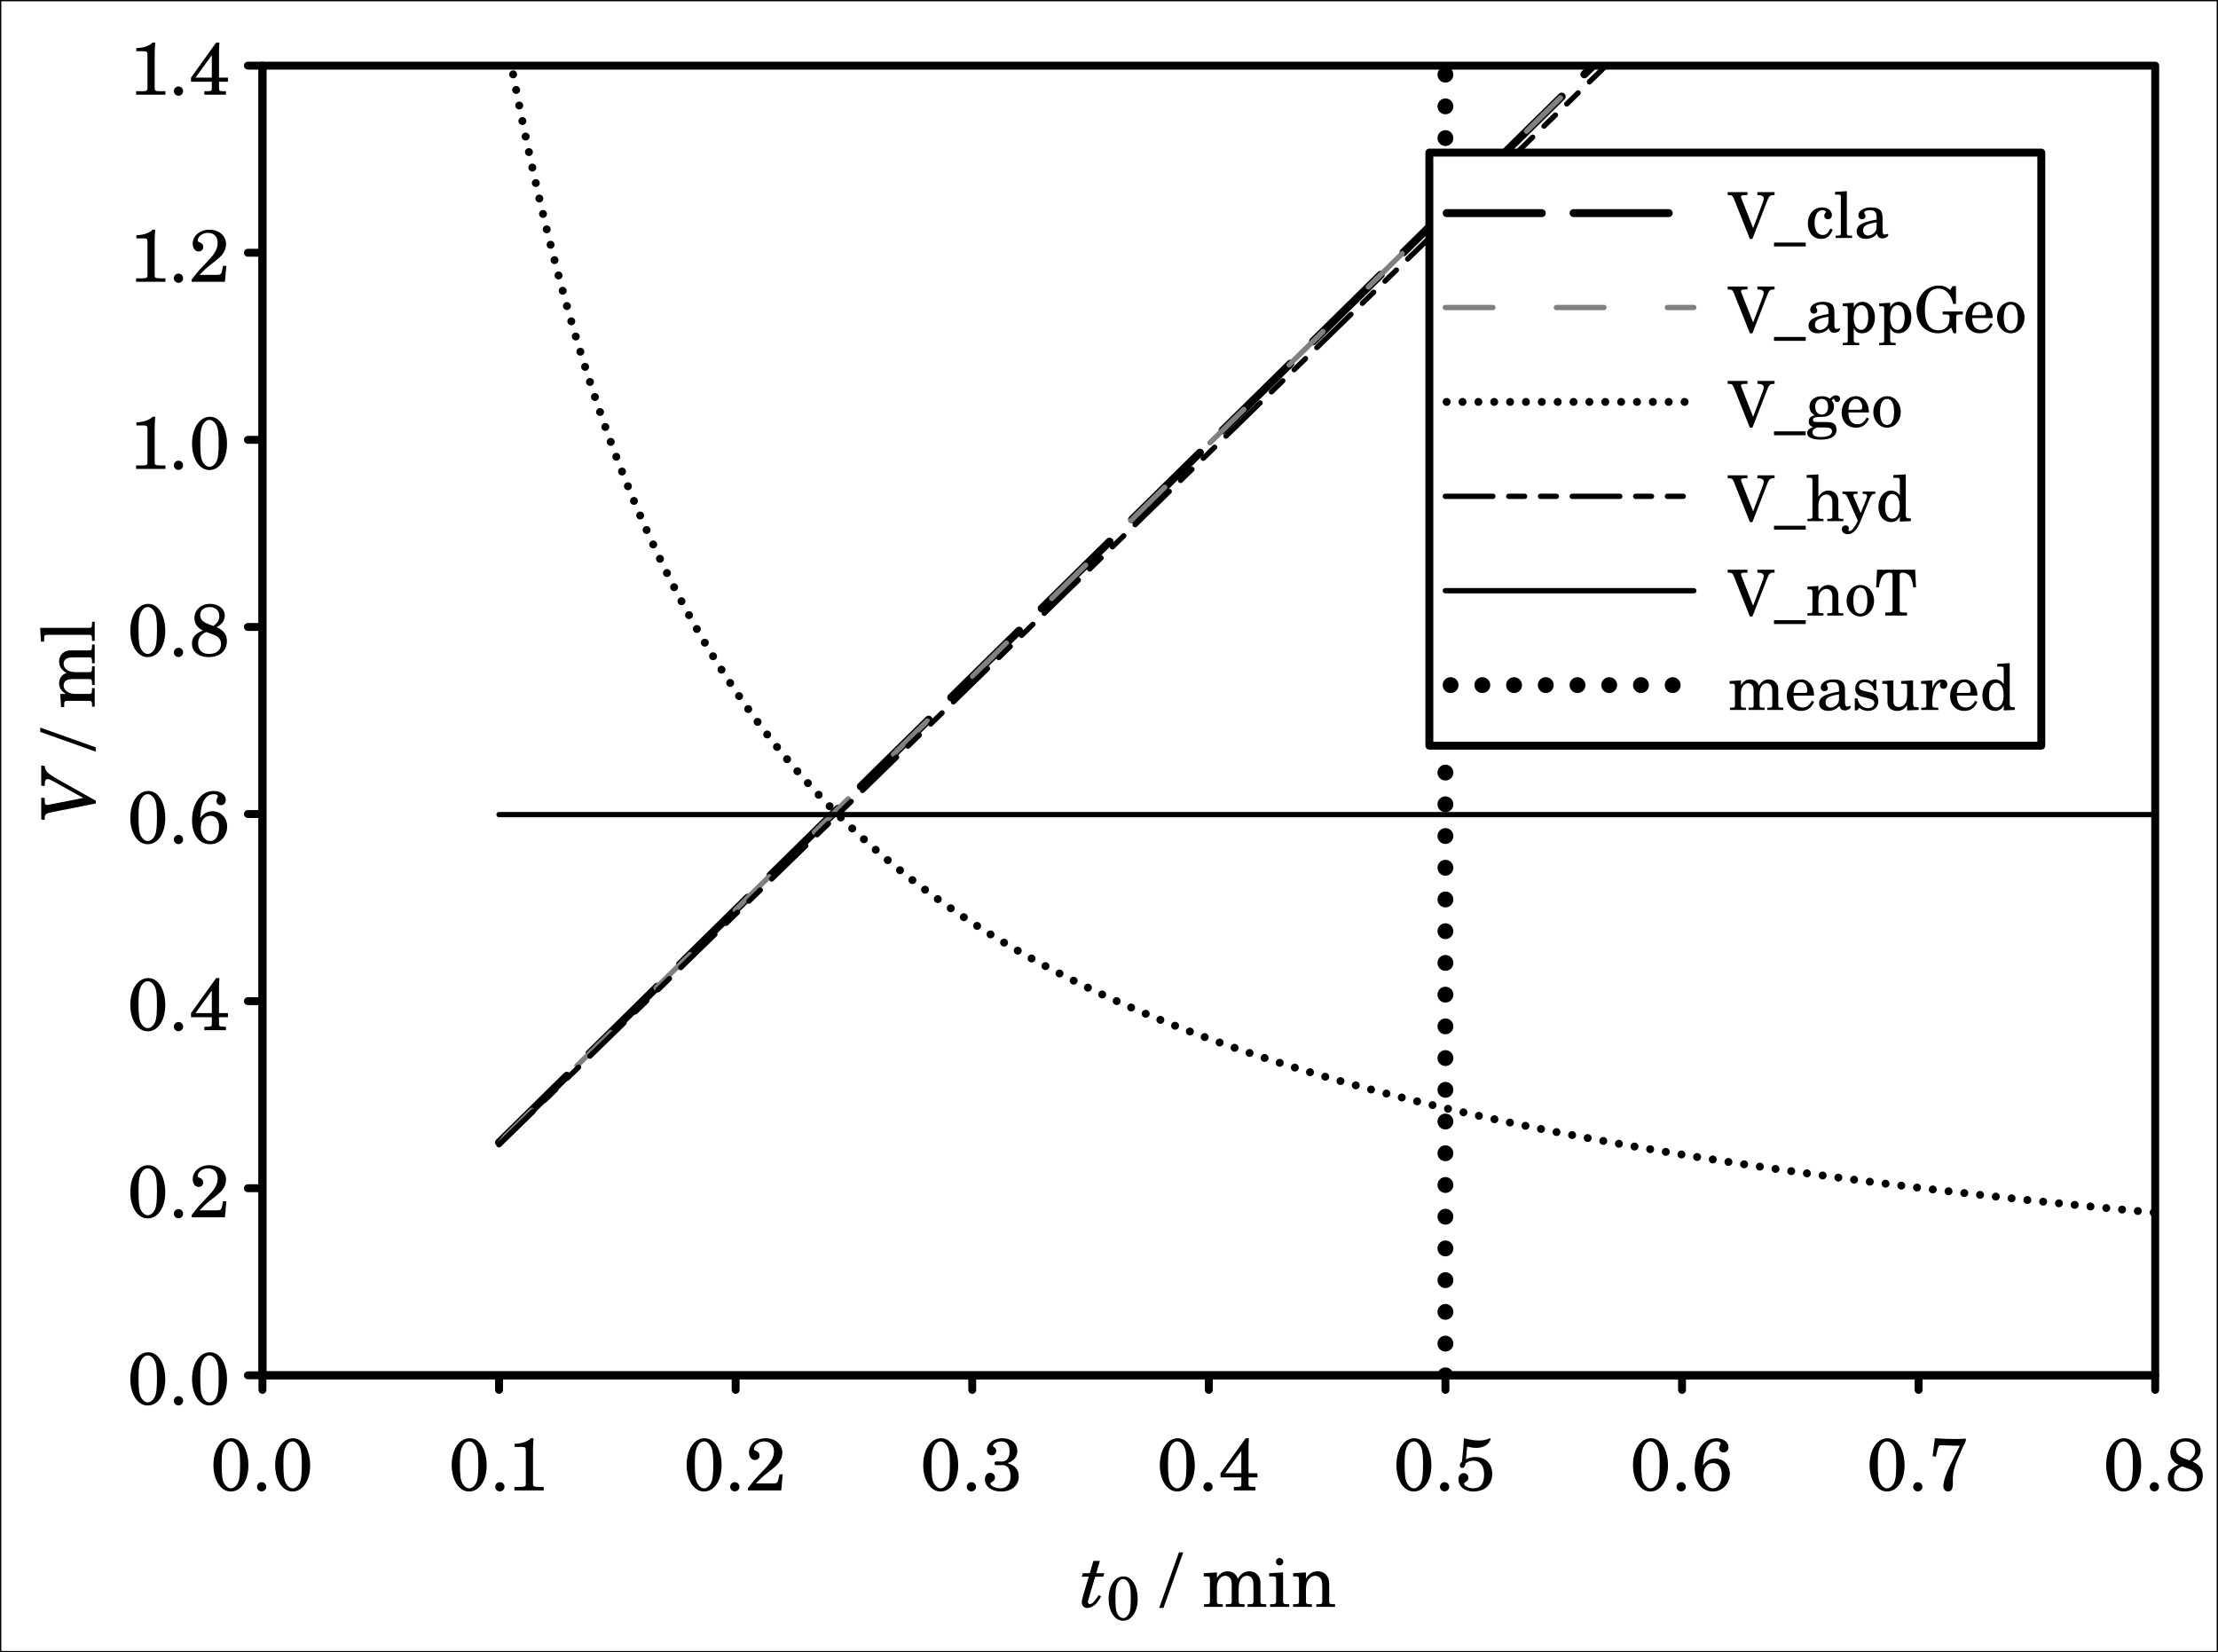 <?xml version="1.0" encoding="UTF-8"?>
<svg xmlns="http://www.w3.org/2000/svg" xmlns:xlink="http://www.w3.org/1999/xlink" width="839pt" height="625pt" viewBox="0 0 839 625" version="1.1">
<rect x="0" y="0" width="839" height="625" fill="#333333" stroke="none"/>
<defs>
<g>
<symbol overflow="visible" id="glyph0-0">
<path style="stroke:none;" d=""/>
</symbol>
<symbol overflow="visible" id="glyph0-1">
<path style="stroke:none;" d="M 14.391 -9.484 C 14.391 -15.172 11.875 -19.719 7.953 -19.719 C 4.031 -19.719 1.172 -15.422 1.172 -9.578 C 1.172 -3.812 3.953 0.422 7.734 0.422 C 11.641 0.422 14.391 -3.672 14.391 -9.484 Z M 11.25 -10 C 11.25 -6.078 11.062 -4.234 10.5 -3 C 9.859 -1.625 8.844 -0.781 7.781 -0.781 C 6.859 -0.781 5.969 -1.406 5.297 -2.516 C 4.516 -3.844 4.281 -5.594 4.281 -10.156 C 4.281 -13.406 4.484 -15.062 5.047 -16.266 C 5.688 -17.703 6.688 -18.516 7.75 -18.516 C 8.688 -18.516 9.578 -17.891 10.25 -16.766 C 11 -15.484 11.25 -13.828 11.25 -10 Z M 11.25 -10 "/>
</symbol>
<symbol overflow="visible" id="glyph0-2">
<path style="stroke:none;" d="M 5.578 -1.375 C 5.578 -2.328 4.781 -3.109 3.844 -3.109 C 2.859 -3.109 2.078 -2.328 2.078 -1.375 C 2.078 -0.391 2.859 0.391 3.812 0.391 C 4.781 0.391 5.578 -0.391 5.578 -1.375 Z M 5.578 -1.375 "/>
</symbol>
<symbol overflow="visible" id="glyph0-3">
<path style="stroke:none;" d="M 13.891 0 L 13.891 -1.312 L 12.344 -1.312 C 10.859 -1.312 10.25 -1.422 10.031 -1.703 C 9.828 -1.906 9.828 -1.906 9.828 -3.438 L 9.828 -15.016 C 9.828 -16.375 9.891 -17.719 10.031 -19.719 L 9.016 -19.719 C 8.062 -18.562 5.484 -17.641 2.906 -17.641 L 2.906 -16.438 L 5.375 -16.438 C 7 -16.438 7.109 -16.328 7.109 -14.672 L 7.109 -2.625 C 7.109 -1.453 6.859 -1.312 4.625 -1.312 L 2.797 -1.312 L 2.797 0 Z M 13.891 0 "/>
</symbol>
<symbol overflow="visible" id="glyph0-4">
<path style="stroke:none;" d="M 14.141 -6.047 L 12.906 -6.047 L 12.625 -4.625 C 12.266 -2.828 12.047 -2.625 10.297 -2.625 L 4.031 -2.625 C 5.969 -4.641 6.609 -5.234 8.406 -6.641 C 10.922 -8.594 12.062 -9.578 12.688 -10.422 C 13.578 -11.625 14.031 -12.906 14.031 -14.25 C 14.031 -17.422 11.375 -19.719 7.734 -19.719 C 4.172 -19.719 1.422 -17.422 1.422 -14.453 C 1.422 -12.688 2.328 -11.484 3.672 -11.484 C 4.703 -11.484 5.406 -12.188 5.406 -13.188 C 5.406 -13.891 5.016 -14.531 4.391 -14.781 C 3.359 -15.234 3.297 -15.266 3.297 -15.625 C 3.297 -17.047 5.062 -18.516 7.172 -18.516 C 9.469 -18.516 10.859 -17.078 10.859 -14.734 C 10.859 -12.656 9.891 -10.781 7.562 -8.312 L 3.719 -4.234 C 2.719 -3.047 2.219 -2.406 0.984 -0.781 L 0.984 0 L 13.609 0 Z M 14.141 -6.047 "/>
</symbol>
<symbol overflow="visible" id="glyph0-5">
<path style="stroke:none;" d="M 13.938 -5.266 C 13.938 -7.891 12.578 -9.484 9.688 -10.297 C 12.047 -11.141 13.406 -12.594 13.406 -14.891 C 13.406 -17.812 11.172 -19.719 7.703 -19.719 C 4.422 -19.719 1.938 -17.781 1.938 -15.234 C 1.938 -14.078 2.719 -13.266 3.781 -13.266 C 4.766 -13.266 5.438 -13.938 5.438 -14.953 C 5.438 -15.547 5.203 -15.938 4.562 -16.375 C 4.281 -16.578 4.203 -16.719 4.203 -16.891 C 4.203 -17.672 5.859 -18.516 7.422 -18.516 C 9.438 -18.516 10.5 -17.25 10.5 -14.875 C 10.5 -12.266 9.438 -10.891 7.422 -10.891 C 7.031 -10.891 6.156 -10.969 5.688 -10.969 C 5.094 -10.969 4.781 -10.719 4.781 -10.219 C 4.781 -9.75 5.094 -9.516 5.656 -9.516 C 7.312 -9.516 7.422 -9.578 7.641 -9.578 C 9.719 -9.578 10.844 -8.094 10.844 -5.312 C 10.844 -2.438 9.406 -0.781 6.922 -0.781 C 5.156 -0.781 3.25 -1.734 3.25 -2.609 C 3.25 -2.859 3.297 -2.891 3.859 -3.219 C 4.641 -3.672 4.953 -4.172 4.953 -4.875 C 4.953 -5.875 4.203 -6.641 3.156 -6.641 C 1.984 -6.641 1.172 -5.625 1.172 -4.172 C 1.172 -1.453 3.672 0.422 7.25 0.422 C 11.281 0.422 13.938 -1.812 13.938 -5.266 Z M 13.938 -5.266 "/>
</symbol>
<symbol overflow="visible" id="glyph0-6">
<path style="stroke:none;" d="M 14.75 -4.906 L 14.75 -6.469 L 11.375 -6.469 L 11.375 -14.109 C 11.375 -17.609 11.375 -17.609 11.516 -19.719 L 10.297 -19.719 L 0.781 -6.469 L 0.781 -4.906 L 8.656 -4.906 L 8.656 -2.625 C 8.656 -1.453 8.688 -1.312 6.406 -1.312 L 5.828 -1.312 L 5.828 0 L 14 0 L 14 -1.312 L 13.609 -1.312 C 11.344 -1.312 11.375 -1.453 11.375 -2.625 L 11.375 -4.906 Z M 8.656 -6.469 L 2.484 -6.469 L 8.656 -14.953 Z M 8.656 -6.469 "/>
</symbol>
<symbol overflow="visible" id="glyph0-7">
<path style="stroke:none;" d="M 14.062 -6.266 C 14.062 -10.078 11.516 -12.625 7.734 -12.625 C 6.547 -12.625 5.656 -12.438 4.109 -11.781 L 4.594 -16.547 C 6.109 -16.188 6.891 -16.078 7.984 -16.078 C 10.359 -16.078 12.094 -16.906 13.016 -18.453 C 13.328 -18.984 13.438 -19.234 13.438 -19.453 C 13.438 -19.625 13.359 -19.719 13.219 -19.719 C 13.125 -19.719 12.984 -19.688 12.859 -19.594 C 11.484 -19.016 10.719 -18.875 9.125 -18.875 C 7.344 -18.875 6.297 -19.016 3.359 -19.719 C 3.25 -17.359 3 -14.359 2.609 -10.891 C 2.016 -10.281 1.812 -9.906 1.812 -9.469 C 1.812 -8.906 2.188 -8.516 2.719 -8.516 C 3.422 -8.516 3.859 -9.094 3.969 -10.219 C 4.953 -10.922 5.875 -11.234 7 -11.234 C 9.484 -11.234 11 -9.297 11 -6.109 C 11 -2.766 9.828 -0.781 6.828 -0.781 C 5.156 -0.781 3.422 -1.656 3.422 -2.516 C 3.422 -2.719 3.578 -2.938 3.922 -3.141 C 4.781 -3.672 5.047 -4.031 5.047 -4.781 C 5.047 -5.766 4.281 -6.531 3.281 -6.531 C 2.156 -6.531 1.266 -5.484 1.266 -4.172 C 1.266 -1.688 3.438 0.422 6.891 0.422 C 11.281 0.422 14.062 -2.156 14.062 -6.266 Z M 14.062 -6.266 "/>
</symbol>
<symbol overflow="visible" id="glyph0-8">
<path style="stroke:none;" d="M 14.453 -6.266 C 14.453 -9.578 12.062 -12.047 8.906 -12.047 C 7 -12.047 5.594 -11.281 4.281 -9.516 C 4.562 -13.016 4.703 -13.922 5.312 -15.375 C 6.125 -17.359 7.594 -18.516 9.375 -18.516 C 10.359 -18.516 10.953 -18.203 10.953 -17.703 C 10.953 -17.578 10.922 -17.5 10.812 -17.297 C 10.531 -16.766 10.391 -16.375 10.391 -15.984 C 10.391 -15.031 11.109 -14.344 12.094 -14.344 C 13.156 -14.344 13.938 -15.172 13.938 -16.359 C 13.938 -18.281 11.984 -19.719 9.359 -19.719 C 4.109 -19.719 1.172 -14.359 1.172 -8.625 C 1.172 -3.156 3.859 0.422 8.016 0.422 C 11.734 0.422 14.453 -2.656 14.453 -6.266 Z M 11.391 -6.078 C 11.391 -2.859 10.109 -0.781 8.062 -0.781 C 6.078 -0.781 4.484 -2.906 4.484 -5.688 C 4.484 -8.562 5.875 -10.328 8.141 -10.328 C 10.156 -10.328 11.391 -8.734 11.391 -6.078 Z M 11.391 -6.078 "/>
</symbol>
<symbol overflow="visible" id="glyph0-9">
<path style="stroke:none;" d="M 14.219 -18.781 L 14.219 -19.594 C 12.484 -19.453 11.562 -19.438 9.859 -19.438 C 7.469 -19.438 5.578 -19.516 2.516 -19.719 L 1.656 -12.938 L 2.891 -12.734 L 3.391 -14.953 C 3.812 -16.797 4 -17.078 4.812 -17.078 C 6.5 -17.078 8.938 -16.891 10.219 -16.891 L 11.953 -16.906 L 10.047 -13.078 C 7.984 -8.875 7.703 -8.422 7.031 -6.719 C 6.188 -4.625 5.719 -2.859 5.719 -1.688 C 5.719 -0.422 6.391 0.391 7.469 0.391 C 8.844 0.391 9.328 -0.531 9.328 -2.938 C 9.328 -3.297 9.297 -3.672 9.297 -4 C 9.297 -7.359 10 -9.547 12.688 -15.484 L 13.938 -18.109 C 13.969 -18.172 14.062 -18.422 14.219 -18.781 Z M 14.219 -18.781 "/>
</symbol>
<symbol overflow="visible" id="glyph0-10">
<path style="stroke:none;" d="M 14.359 -5.625 C 14.359 -8.062 13.188 -9.688 10.469 -10.922 C 12.578 -12.062 13.547 -13.438 13.547 -15.266 C 13.547 -17.844 11.203 -19.719 7.984 -19.719 C 4.562 -19.719 2.078 -17.438 2.078 -14.359 C 2.078 -12.312 2.969 -10.844 5.234 -9.625 C 2.359 -8.516 1.141 -7.031 1.141 -4.703 C 1.141 -1.656 3.578 0.422 7.469 0.422 C 11.781 0.422 14.359 -2.094 14.359 -5.625 Z M 11.484 -15.094 C 11.484 -13.641 10.922 -12.688 9.328 -11.344 L 7.469 -12.016 C 5.203 -12.828 4.234 -13.922 4.234 -15.547 C 4.234 -17.297 5.688 -18.516 7.891 -18.516 C 10.047 -18.516 11.484 -17.141 11.484 -15.094 Z M 12.125 -4.453 C 12.125 -2.219 10.359 -0.781 7.609 -0.781 C 5.016 -0.781 3.469 -2.234 3.469 -4.703 C 3.469 -6.797 4.344 -8.062 6.531 -9.078 L 9.094 -8.141 C 11.234 -7.391 12.125 -6.297 12.125 -4.453 Z M 12.125 -4.453 "/>
</symbol>
<symbol overflow="visible" id="glyph0-11">
<path style="stroke:none;" d=""/>
</symbol>
<symbol overflow="visible" id="glyph0-12">
<path style="stroke:none;" d="M 8.453 -20.609 L 6.828 -20.609 L -0.641 0.391 L 0.984 0.391 Z M 8.453 -20.609 "/>
</symbol>
<symbol overflow="visible" id="glyph0-13">
<path style="stroke:none;" d="M 24.297 0 L 24.297 -1.016 L 23.906 -1.016 C 22.125 -1.016 22.094 -1.203 22.094 -2.359 L 22.094 -8.594 C 22.094 -10.328 21.922 -10.922 21.203 -11.875 C 20.391 -12.906 19.234 -13.469 17.891 -13.469 C 16.078 -13.469 14.734 -12.594 13.531 -10.672 C 13.047 -12.344 11.531 -13.469 9.656 -13.469 C 7.984 -13.469 6.719 -12.656 5.625 -10.891 L 5.625 -13.047 L 0.641 -12.734 L 0.641 -11.531 L 1.797 -11.531 C 2.828 -11.531 3 -11.344 3 -10.141 L 3 -2.359 C 3 -1.203 2.969 -1.016 1.172 -1.016 L 0.781 -1.016 L 0.781 0 L 7.844 0 L 7.844 -1.016 L 7.453 -1.016 C 5.656 -1.016 5.625 -1.203 5.625 -2.359 L 5.625 -7.422 C 5.625 -9.906 7 -11.766 8.812 -11.766 C 9.547 -11.766 10.328 -11.375 10.672 -10.844 C 11.062 -10.297 11.234 -9.484 11.234 -8.344 L 11.234 -2.328 C 11.234 -1.203 11.203 -1.016 9.375 -1.016 L 8.984 -1.016 L 8.984 0 L 16.078 0 L 16.078 -1.016 L 15.688 -1.016 C 13.891 -1.016 13.859 -1.203 13.859 -2.328 L 13.859 -7.172 C 13.859 -9.969 15.125 -11.766 17.078 -11.766 C 18 -11.766 18.766 -11.234 19.125 -10.359 C 19.375 -9.75 19.453 -9.125 19.453 -8.031 L 19.453 -2.328 C 19.453 -1.203 19.438 -1.016 17.609 -1.016 L 17.219 -1.016 L 17.219 0 Z M 24.297 0 "/>
</symbol>
<symbol overflow="visible" id="glyph0-14">
<path style="stroke:none;" d="M 8.094 0 L 8.094 -1.016 L 7.75 -1.016 C 5.938 -1.016 5.766 -1.203 5.766 -2.328 L 5.766 -13.047 L 0.5 -12.734 L 0.5 -11.531 L 1.938 -11.531 C 2.969 -11.531 3.141 -11.312 3.141 -10.141 L 3.141 -2.328 C 3.141 -1.203 2.969 -1.016 1.172 -1.016 L 0.844 -1.016 L 0.844 0 Z M 5.859 -17.078 C 5.859 -17.844 5.203 -18.484 4.453 -18.484 C 3.703 -18.484 3.047 -17.844 3.047 -17.078 C 3.047 -16.328 3.703 -15.688 4.422 -15.688 C 5.203 -15.688 5.859 -16.297 5.859 -17.078 Z M 5.859 -17.078 "/>
</symbol>
<symbol overflow="visible" id="glyph0-15">
<path style="stroke:none;" d="M 16.609 0 L 16.609 -1.016 L 16.219 -1.016 C 14.422 -1.016 14.391 -1.203 14.391 -2.328 L 14.391 -7.844 C 14.391 -9.859 14.312 -10.359 13.797 -11.312 C 13.109 -12.656 11.672 -13.469 10.031 -13.469 C 8.234 -13.469 6.828 -12.625 5.594 -10.781 L 5.594 -13.047 L 0.75 -12.734 L 0.75 -11.531 L 1.766 -11.531 C 2.797 -11.531 2.969 -11.344 2.969 -10.141 L 2.969 -2.328 C 2.969 -1.203 2.938 -1.016 1.141 -1.016 L 0.75 -1.016 L 0.75 0 L 7.844 0 L 7.844 -1.016 L 7.453 -1.016 C 5.625 -1.016 5.594 -1.203 5.594 -2.328 L 5.594 -6.359 C 5.594 -7.734 5.797 -8.984 6.109 -9.625 C 6.688 -10.891 7.953 -11.766 9.156 -11.766 C 9.891 -11.766 10.719 -11.344 11.141 -10.781 C 11.562 -10.188 11.766 -9.328 11.766 -7.984 L 11.766 -2.328 C 11.766 -1.203 11.734 -1.016 9.906 -1.016 L 9.516 -1.016 L 9.516 0 Z M 16.609 0 "/>
</symbol>
<symbol overflow="visible" id="glyph1-0">
<path style="stroke:none;" d=""/>
</symbol>
<symbol overflow="visible" id="glyph1-1">
<path style="stroke:none;" d="M 7.984 -3.922 L 7.141 -4.484 C 5.406 -1.844 4.594 -1.062 3.672 -1.062 C 3.281 -1.062 3.031 -1.375 3.031 -1.844 C 3.031 -2.078 3.047 -2.266 3.109 -2.484 L 5.766 -11.422 L 8.812 -11.422 L 9.219 -12.734 L 6.156 -12.734 L 7.531 -17.391 L 5.094 -17.391 L 3.719 -12.734 L 1.094 -12.734 L 0.703 -11.422 L 3.328 -11.422 L 1.234 -4.375 C 0.844 -2.969 0.703 -2.328 0.703 -1.703 C 0.703 -0.531 1.594 0.422 2.719 0.422 C 4.031 0.422 5.594 -0.453 6.578 -1.766 C 6.969 -2.297 7.25 -2.75 7.984 -3.922 Z M 7.984 -3.922 "/>
</symbol>
<symbol overflow="visible" id="glyph2-0">
<path style="stroke:none;" d=""/>
</symbol>
<symbol overflow="visible" id="glyph2-1">
<path style="stroke:none;" d="M 11.984 -7.906 C 11.984 -12.641 9.891 -16.422 6.625 -16.422 C 3.359 -16.422 0.984 -12.859 0.984 -7.984 C 0.984 -3.172 3.297 0.344 6.438 0.344 C 9.703 0.344 11.984 -3.062 11.984 -7.906 Z M 9.375 -8.328 C 9.375 -5.062 9.219 -3.516 8.75 -2.5 C 8.219 -1.359 7.375 -0.656 6.484 -0.656 C 5.719 -0.656 4.969 -1.172 4.406 -2.094 C 3.75 -3.203 3.562 -4.672 3.562 -8.469 C 3.562 -11.172 3.734 -12.547 4.203 -13.547 C 4.734 -14.75 5.578 -15.422 6.469 -15.422 C 7.234 -15.422 7.984 -14.906 8.531 -13.969 C 9.172 -12.906 9.375 -11.531 9.375 -8.328 Z M 9.375 -8.328 "/>
</symbol>
<symbol overflow="visible" id="glyph3-0">
<path style="stroke:none;" d=""/>
</symbol>
<symbol overflow="visible" id="glyph3-1">
<path style="stroke:none;" d="M -18.906 -21.469 L -20.219 -21.609 L -20.219 -14 L -18.906 -13.859 L -18.906 -14.359 C -18.906 -15.844 -18.562 -16.469 -17.75 -16.469 C -17.281 -16.469 -16.688 -16.234 -15.562 -15.594 L -4.344 -9.359 L -16.547 -6.922 C -17.188 -6.781 -17.75 -6.688 -18 -6.688 C -18.734 -6.688 -18.906 -7 -18.906 -8.375 L -18.906 -9.328 L -20.219 -9.469 L -20.219 -1.203 L -18.906 -1.016 L -18.906 -1.797 C -18.906 -3.141 -18.391 -3.531 -16.156 -3.969 L 0.422 -7.25 L 0.422 -8.281 L -14.359 -16.609 C -18.062 -18.781 -18.703 -19.484 -18.906 -21.469 Z M -18.906 -21.469 "/>
</symbol>
<symbol overflow="visible" id="glyph4-0">
<path style="stroke:none;" d=""/>
</symbol>
<symbol overflow="visible" id="glyph4-1">
<path style="stroke:none;" d=""/>
</symbol>
<symbol overflow="visible" id="glyph4-2">
<path style="stroke:none;" d="M -20.609 -8.453 L -20.609 -6.828 L 0.391 0.641 L 0.391 -0.984 Z M -20.609 -8.453 "/>
</symbol>
<symbol overflow="visible" id="glyph4-3">
<path style="stroke:none;" d="M 0 -24.297 L -1.016 -24.297 L -1.016 -23.906 C -1.016 -22.125 -1.203 -22.094 -2.359 -22.094 L -8.594 -22.094 C -10.328 -22.094 -10.922 -21.922 -11.875 -21.203 C -12.906 -20.391 -13.469 -19.234 -13.469 -17.891 C -13.469 -16.078 -12.594 -14.734 -10.672 -13.531 C -12.344 -13.047 -13.469 -11.531 -13.469 -9.656 C -13.469 -7.984 -12.656 -6.719 -10.891 -5.625 L -13.047 -5.625 L -12.734 -0.641 L -11.531 -0.641 L -11.531 -1.797 C -11.531 -2.828 -11.344 -3 -10.141 -3 L -2.359 -3 C -1.203 -3 -1.016 -2.969 -1.016 -1.172 L -1.016 -0.781 L 0 -0.781 L 0 -7.844 L -1.016 -7.844 L -1.016 -7.453 C -1.016 -5.656 -1.203 -5.625 -2.359 -5.625 L -7.422 -5.625 C -9.906 -5.625 -11.766 -7 -11.766 -8.812 C -11.766 -9.547 -11.375 -10.328 -10.844 -10.672 C -10.297 -11.062 -9.484 -11.234 -8.344 -11.234 L -2.328 -11.234 C -1.203 -11.234 -1.016 -11.203 -1.016 -9.375 L -1.016 -8.984 L 0 -8.984 L 0 -16.078 L -1.016 -16.078 L -1.016 -15.688 C -1.016 -13.891 -1.203 -13.859 -2.328 -13.859 L -7.172 -13.859 C -9.969 -13.859 -11.766 -15.125 -11.766 -17.078 C -11.766 -18 -11.234 -18.766 -10.359 -19.125 C -9.75 -19.375 -9.125 -19.453 -8.031 -19.453 L -2.328 -19.453 C -1.203 -19.453 -1.016 -19.438 -1.016 -17.609 L -1.016 -17.219 L 0 -17.219 Z M 0 -24.297 "/>
</symbol>
<symbol overflow="visible" id="glyph4-4">
<path style="stroke:none;" d="M 0 -8.031 L -1.016 -8.031 L -1.016 -7.562 C -1.016 -5.734 -1.203 -5.719 -2.328 -5.719 L -20.641 -5.719 L -20.328 -0.531 L -19.125 -0.531 L -19.125 -1.906 C -19.125 -2.906 -18.922 -3.078 -17.719 -3.078 L -2.328 -3.078 C -1.203 -3.078 -1.016 -3.047 -1.016 -1.266 L -1.016 -0.781 L 0 -0.781 Z M 0 -8.031 "/>
</symbol>
<symbol overflow="visible" id="glyph5-0">
<path style="stroke:none;" d=""/>
</symbol>
<symbol overflow="visible" id="glyph5-1">
<path style="stroke:none;" d="M 17.547 -16.203 L 17.547 -17.328 L 11.047 -17.328 L 11.047 -16.203 L 11.5 -16.203 C 12.719 -16.203 13.438 -15.719 13.438 -14.953 C 13.438 -14.609 13.312 -14.062 13.156 -13.609 L 9.438 -3.719 L 5.047 -14.875 C 4.922 -15.172 4.844 -15.453 4.844 -15.594 C 4.844 -16.031 5.25 -16.203 6.344 -16.203 L 7.297 -16.203 L 7.297 -17.328 L -0.188 -17.328 L -0.188 -16.203 L 0.281 -16.203 C 1.344 -16.203 1.688 -15.953 2.141 -14.859 L 8.203 0.359 L 9.172 0.359 L 14.688 -13.844 C 15.406 -15.719 15.75 -16.203 17.109 -16.203 Z M 17.547 -16.203 "/>
</symbol>
<symbol overflow="visible" id="glyph5-2">
<path style="stroke:none;" d="M 12 3.219 L 12 1.75 L 0 1.75 L 0 3.219 Z M 12 3.219 "/>
</symbol>
<symbol overflow="visible" id="glyph5-3">
<path style="stroke:none;" d="M 10.219 -3.172 L 9.281 -3.531 C 8.516 -1.797 7.703 -1.109 6.453 -1.109 C 4.531 -1.109 3.344 -2.859 3.344 -5.656 C 3.344 -8.562 4.516 -10.516 6.281 -10.516 C 7.016 -10.516 7.625 -10.172 7.625 -9.797 C 7.625 -9.719 7.578 -9.641 7.484 -9.5 C 7.109 -9.047 7.016 -8.812 7.016 -8.406 C 7.016 -7.609 7.609 -7.062 8.453 -7.062 C 9.281 -7.062 9.906 -7.734 9.906 -8.688 C 9.906 -10.297 8.297 -11.547 6.172 -11.547 C 3.047 -11.547 0.812 -8.969 0.812 -5.406 C 0.812 -1.984 2.859 0.359 5.828 0.359 C 7.969 0.359 9.188 -0.625 10.219 -3.172 Z M 10.219 -3.172 "/>
</symbol>
<symbol overflow="visible" id="glyph5-4">
<path style="stroke:none;" d="M 6.891 0 L 6.891 -0.859 L 6.484 -0.859 C 4.922 -0.859 4.891 -1.031 4.891 -1.984 L 4.891 -17.688 L 0.453 -17.422 L 0.453 -16.391 L 1.625 -16.391 C 2.5 -16.391 2.641 -16.219 2.641 -15.188 L 2.641 -1.984 C 2.641 -1.031 2.609 -0.859 1.078 -0.859 L 0.672 -0.859 L 0.672 0 Z M 6.891 0 "/>
</symbol>
<symbol overflow="visible" id="glyph5-5">
<path style="stroke:none;" d="M 13.031 -1.219 C 13.031 -1.391 12.906 -1.516 12.797 -1.516 C 12.453 -1.516 11.906 -1.25 11.766 -1.25 C 11.094 -1.25 10.844 -1.703 10.844 -2.906 L 10.844 -7.734 C 10.844 -10.797 9.141 -11.547 6.391 -11.547 C 3.703 -11.547 1.703 -10.266 1.703 -8.547 C 1.703 -7.625 2.25 -7.062 3.094 -7.062 C 3.844 -7.062 4.391 -7.562 4.391 -8.281 C 4.391 -8.719 3.859 -9.453 3.859 -9.578 C 3.859 -10.078 4.844 -10.516 6 -10.516 C 7.609 -10.516 8.594 -9.984 8.594 -7.875 L 8.594 -6.938 C 3 -5.969 1.062 -4.797 1.062 -2.453 C 1.062 -0.75 2.422 0.359 4.531 0.359 C 6.188 0.359 7.688 -0.312 8.719 -1.531 C 9.094 -0.312 9.703 0.172 10.828 0.172 C 11.906 0.172 13.031 -0.531 13.031 -1.219 Z M 8.594 -4.797 C 8.594 -3.359 8.516 -3.031 8.109 -2.406 C 7.516 -1.516 6.406 -0.906 5.375 -0.906 C 4.297 -0.906 3.484 -1.703 3.484 -2.781 C 3.484 -4.484 4.438 -5.203 8.594 -5.906 Z M 8.594 -4.797 "/>
</symbol>
<symbol overflow="visible" id="glyph5-6">
<path style="stroke:none;" d="M 12.844 -5.641 C 12.844 -8.953 10.781 -11.547 8.141 -11.547 C 6.641 -11.547 5.656 -10.922 4.828 -9.484 L 4.828 -11.188 L 0.672 -10.922 L 0.672 -9.891 L 1.531 -9.891 C 2.422 -9.891 2.562 -9.719 2.562 -8.688 L 2.562 2.859 C 2.562 3.812 2.547 3.984 1.016 3.984 L 0.672 3.984 L 0.672 4.844 L 6.906 4.844 L 6.906 3.984 L 6.578 3.984 C 5.016 3.984 4.828 3.812 4.828 2.859 L 4.828 -1.578 C 5.609 -0.188 6.531 0.359 7.984 0.359 C 10.781 0.359 12.844 -2.203 12.844 -5.641 Z M 10.312 -5.781 C 10.312 -2.688 9.344 -0.938 7.625 -0.938 C 5.922 -0.938 4.797 -2.719 4.797 -5.469 C 4.797 -8.453 5.875 -10.25 7.703 -10.25 C 9.359 -10.25 10.312 -8.594 10.312 -5.781 Z M 10.312 -5.781 "/>
</symbol>
<symbol overflow="visible" id="glyph5-7">
<path style="stroke:none;" d="M 18.531 -6.766 L 18.531 -7.891 L 10.891 -7.891 L 10.891 -6.766 L 11.359 -6.766 C 13.375 -6.766 13.531 -6.641 13.531 -5.328 C 13.531 -2.406 12 -0.766 9.359 -0.766 C 6 -0.766 4.172 -3.391 4.172 -8.359 C 4.172 -13.703 5.953 -16.562 9.281 -16.562 C 12.031 -16.562 13.922 -14.594 14.906 -10.75 L 15.938 -10.75 L 15.938 -17.5 L 14.688 -17.5 L 13.75 -16.031 C 12.188 -17.281 11.141 -17.688 9.391 -17.688 C 4.375 -17.688 1.016 -13.156 1.016 -8.359 C 1.016 -3.188 4.578 0.359 9.125 0.359 C 11.141 0.359 12.547 -0.266 14.109 -1.828 L 15 0.344 L 16.016 0.344 L 16.016 -4.938 C 16.016 -6.234 16.016 -6.266 16.156 -6.438 C 16.375 -6.672 16.875 -6.766 18.172 -6.766 Z M 18.531 -6.766 "/>
</symbol>
<symbol overflow="visible" id="glyph5-8">
<path style="stroke:none;" d="M 11.156 -3.047 L 10.312 -3.5 C 9.344 -1.656 8.328 -0.938 6.719 -0.938 C 4.734 -0.938 3.391 -2.375 3.391 -5.406 L 11.156 -5.406 C 11.156 -9 9.172 -11.547 6.219 -11.547 C 3.141 -11.547 0.844 -8.875 0.844 -5.281 C 0.844 -1.922 3.031 0.359 6.266 0.359 C 8.547 0.359 10.172 -0.766 11.156 -3.047 Z M 8.594 -7.312 C 8.594 -6.625 8.375 -6.438 7.609 -6.438 L 3.406 -6.438 C 3.406 -9 4.703 -10.516 6.172 -10.516 C 7.625 -10.516 8.594 -9.234 8.594 -7.312 Z M 8.594 -7.312 "/>
</symbol>
<symbol overflow="visible" id="glyph5-9">
<path style="stroke:none;" d="M 11.188 -5.594 C 11.188 -8.875 8.875 -11.547 6.047 -11.547 C 3.125 -11.547 0.812 -8.922 0.812 -5.562 C 0.812 -2.281 3.125 0.359 6 0.359 C 8.875 0.359 11.188 -2.281 11.188 -5.594 Z M 8.656 -5.594 C 8.656 -2.406 7.734 -0.672 6 -0.672 C 4.266 -0.672 3.344 -2.406 3.344 -5.562 C 3.344 -8.828 4.25 -10.516 6.047 -10.516 C 7.734 -10.516 8.656 -8.766 8.656 -5.594 Z M 8.656 -5.594 "/>
</symbol>
<symbol overflow="visible" id="glyph5-10">
<path style="stroke:none;" d="M 13.016 -10.484 C 13.016 -11.297 12.359 -11.875 11.422 -11.875 C 10.656 -11.875 10.219 -11.641 9.125 -10.625 C 8.109 -11.297 7.344 -11.547 6.141 -11.547 C 3.281 -11.547 1.422 -9.953 1.422 -7.562 C 1.422 -6.141 2.188 -4.922 3.438 -4.344 C 1.828 -3.984 1.156 -3.266 1.156 -1.938 C 1.156 -0.891 1.625 -0.266 2.766 0.125 C 1.266 0.641 0.547 1.422 0.547 2.406 C 0.547 3.984 2.406 4.875 5.609 4.875 C 9.625 4.875 11.641 3.594 11.641 1.078 C 11.641 -0.125 11.094 -1.078 10.203 -1.438 C 9.578 -1.688 8.812 -1.781 7.156 -1.781 L 4.703 -1.781 C 3.391 -1.781 3.312 -1.844 3.031 -1.984 C 2.859 -2.094 2.734 -2.359 2.734 -2.609 C 2.734 -3.344 3.391 -3.641 4.984 -3.703 C 7.266 -3.75 7.625 -3.797 8.422 -4.156 C 9.859 -4.797 10.688 -6.047 10.688 -7.625 C 10.688 -8.594 10.469 -9.188 9.797 -9.984 C 10.203 -10.422 10.422 -10.562 10.609 -10.562 C 10.875 -10.562 10.891 -9.344 11.922 -9.344 C 12.531 -9.344 13.016 -9.844 13.016 -10.484 Z M 8.469 -7.609 C 8.469 -5.734 7.562 -4.609 6.031 -4.609 C 4.531 -4.609 3.594 -5.734 3.594 -7.531 C 3.594 -9.438 4.516 -10.516 6.125 -10.516 C 7.625 -10.516 8.469 -9.453 8.469 -7.609 Z M 9.953 1.734 C 9.953 3.094 8.406 3.891 5.719 3.891 C 3.703 3.891 2.547 3.281 2.547 2.203 C 2.547 1.422 2.969 0.891 4.125 0.281 L 5.906 0.281 C 7.891 0.281 8.047 0.281 8.406 0.344 C 9.359 0.438 9.953 0.953 9.953 1.734 Z M 9.953 1.734 "/>
</symbol>
<symbol overflow="visible" id="glyph5-11">
<path style="stroke:none;" d="M 14.234 0 L 14.234 -0.859 L 13.891 -0.859 C 12.359 -0.859 12.344 -1.031 12.344 -1.984 L 12.344 -6.719 C 12.344 -8.453 12.266 -8.875 11.828 -9.703 C 11.234 -10.844 10.031 -11.547 8.594 -11.547 C 7.062 -11.547 5.875 -10.828 4.797 -9.219 L 4.797 -17.688 L 0.359 -17.422 L 0.359 -16.391 L 1.516 -16.391 C 2.406 -16.391 2.547 -16.219 2.547 -15.188 L 2.547 -1.984 C 2.547 -1.031 2.516 -0.859 0.984 -0.859 L 0.641 -0.859 L 0.641 0 L 6.719 0 L 6.719 -0.859 L 6.391 -0.859 C 4.828 -0.859 4.797 -1.031 4.797 -1.984 L 4.797 -5.422 C 4.797 -6.625 4.969 -7.703 5.234 -8.25 C 5.734 -9.344 6.812 -10.078 7.844 -10.078 C 8.469 -10.078 9.188 -9.719 9.547 -9.234 C 9.906 -8.719 10.078 -7.984 10.078 -6.812 L 10.078 -1.984 C 10.078 -1.031 10.062 -0.859 8.5 -0.859 L 8.156 -0.859 L 8.156 0 Z M 14.234 0 "/>
</symbol>
<symbol overflow="visible" id="glyph5-12">
<path style="stroke:none;" d="M 12.75 -10.312 L 12.75 -11.188 L 7.938 -11.188 L 7.938 -10.312 L 8.328 -10.312 C 9.234 -10.312 9.625 -10.062 9.625 -9.438 C 9.625 -9.188 9.547 -8.875 9.391 -8.469 L 7.203 -3.047 L 4.562 -9.219 C 4.469 -9.438 4.422 -9.594 4.422 -9.719 C 4.422 -10.156 4.703 -10.312 5.516 -10.312 L 6.031 -10.312 L 6.031 -11.188 L 0.312 -11.188 L 0.312 -10.312 L 0.625 -10.312 C 1.391 -10.312 1.781 -9.984 2.203 -9.031 L 6.125 -0.172 L 5.719 0.672 C 4.828 2.5 3.719 3.766 2.953 3.766 C 2.734 3.766 2.562 3.672 2.562 3.531 C 2.562 3.359 2.734 2.953 2.734 2.688 C 2.734 2.062 2.203 1.609 1.516 1.609 C 0.672 1.609 0.078 2.234 0.078 3.094 C 0.078 4.156 1.016 4.938 2.25 4.938 C 3.531 4.938 4.609 4.312 5.562 3.031 C 6.312 2.016 6.766 1.062 7.844 -1.609 L 10.578 -8.375 C 11.188 -9.844 11.547 -10.312 12.453 -10.312 Z M 12.75 -10.312 "/>
</symbol>
<symbol overflow="visible" id="glyph5-13">
<path style="stroke:none;" d="M 13.297 0 L 13.297 -1.031 L 12.859 -1.031 C 11.562 -1.031 11.375 -1.266 11.375 -2.781 L 11.375 -17.688 L 6.672 -17.422 L 6.672 -16.391 L 8.094 -16.391 C 8.953 -16.391 9.125 -16.219 9.125 -15.188 L 9.125 -9.766 C 8.234 -10.984 7.203 -11.547 5.812 -11.547 C 3.094 -11.547 1.031 -8.922 1.031 -5.469 C 1.031 -2.062 3.031 0.359 5.812 0.359 C 7.312 0.359 8.359 -0.281 9.125 -1.734 L 9.125 0.172 Z M 9.094 -5.547 C 9.094 -2.766 7.984 -0.938 6.266 -0.938 C 4.578 -0.938 3.547 -2.516 3.547 -5.188 C 3.547 -6.594 3.703 -7.688 4.016 -8.5 C 4.422 -9.547 5.297 -10.25 6.281 -10.25 C 7.266 -10.25 8.203 -9.531 8.641 -8.422 C 8.922 -7.703 9.094 -6.703 9.094 -5.547 Z M 9.094 -5.547 "/>
</symbol>
<symbol overflow="visible" id="glyph5-14">
<path style="stroke:none;" d="M 14.234 0 L 14.234 -0.859 L 13.891 -0.859 C 12.359 -0.859 12.344 -1.031 12.344 -1.984 L 12.344 -6.719 C 12.344 -8.453 12.266 -8.875 11.828 -9.703 C 11.234 -10.844 10.016 -11.547 8.594 -11.547 C 7.062 -11.547 5.859 -10.828 4.797 -9.234 L 4.797 -11.188 L 0.641 -10.922 L 0.641 -9.891 L 1.516 -9.891 C 2.406 -9.891 2.547 -9.719 2.547 -8.688 L 2.547 -1.984 C 2.547 -1.031 2.516 -0.859 0.984 -0.859 L 0.641 -0.859 L 0.641 0 L 6.719 0 L 6.719 -0.859 L 6.391 -0.859 C 4.828 -0.859 4.797 -1.031 4.797 -1.984 L 4.797 -5.453 C 4.797 -6.625 4.969 -7.703 5.234 -8.25 C 5.734 -9.344 6.812 -10.078 7.844 -10.078 C 8.469 -10.078 9.188 -9.719 9.547 -9.234 C 9.906 -8.734 10.078 -7.984 10.078 -6.844 L 10.078 -1.984 C 10.078 -1.031 10.062 -0.859 8.5 -0.859 L 8.156 -0.859 L 8.156 0 Z M 14.234 0 "/>
</symbol>
<symbol overflow="visible" id="glyph5-15">
<path style="stroke:none;" d="M 15.547 -10.656 L 15.188 -17.328 L 0.812 -17.328 L 0.453 -10.656 L 1.484 -10.656 C 1.656 -11.859 1.875 -12.766 2.141 -13.531 C 2.766 -15.281 3.906 -16.203 5.547 -16.203 C 6.344 -16.203 6.672 -15.938 6.672 -15.344 L 6.672 -2.25 C 6.672 -1.25 6.453 -1.125 4.516 -1.125 L 3.891 -1.125 L 3.891 0 L 12.125 0 L 12.125 -1.125 L 11.5 -1.125 C 9.578 -1.125 9.359 -1.25 9.359 -2.25 L 9.359 -15.344 C 9.359 -15.938 9.703 -16.203 10.484 -16.203 C 11.953 -16.203 13.125 -15.391 13.734 -13.938 C 14.094 -13.062 14.328 -12.031 14.516 -10.656 Z M 15.547 -10.656 "/>
</symbol>
<symbol overflow="visible" id="glyph5-16">
<path style="stroke:none;" d="M 20.828 0 L 20.828 -0.859 L 20.5 -0.859 C 18.953 -0.859 18.938 -1.031 18.938 -2.016 L 18.938 -7.375 C 18.938 -8.859 18.797 -9.359 18.172 -10.172 C 17.469 -11.062 16.484 -11.547 15.344 -11.547 C 13.781 -11.547 12.625 -10.797 11.594 -9.141 C 11.188 -10.578 9.891 -11.547 8.281 -11.547 C 6.844 -11.547 5.766 -10.844 4.828 -9.344 L 4.828 -11.188 L 0.547 -10.922 L 0.547 -9.891 L 1.531 -9.891 C 2.422 -9.891 2.562 -9.719 2.562 -8.688 L 2.562 -2.016 C 2.562 -1.031 2.547 -0.859 1.016 -0.859 L 0.672 -0.859 L 0.672 0 L 6.719 0 L 6.719 -0.859 L 6.391 -0.859 C 4.844 -0.859 4.828 -1.031 4.828 -2.016 L 4.828 -6.359 C 4.828 -8.5 6 -10.078 7.562 -10.078 C 8.188 -10.078 8.859 -9.75 9.141 -9.281 C 9.484 -8.828 9.625 -8.141 9.625 -7.156 L 9.625 -1.984 C 9.625 -1.031 9.594 -0.859 8.047 -0.859 L 7.703 -0.859 L 7.703 0 L 13.781 0 L 13.781 -0.859 L 13.438 -0.859 C 11.906 -0.859 11.875 -1.031 11.875 -1.984 L 11.875 -6.141 C 11.875 -8.547 12.953 -10.078 14.641 -10.078 C 15.438 -10.078 16.078 -9.625 16.391 -8.875 C 16.609 -8.359 16.688 -7.828 16.688 -6.891 L 16.688 -1.984 C 16.688 -1.031 16.656 -0.859 15.094 -0.859 L 14.766 -0.859 L 14.766 0 Z M 20.828 0 "/>
</symbol>
<symbol overflow="visible" id="glyph5-17">
<path style="stroke:none;" d="M 10.109 -3.344 C 10.109 -4.391 9.766 -5.203 9.094 -5.766 C 8.516 -6.266 8.047 -6.453 6.578 -6.766 L 5.375 -7.031 C 4.062 -7.312 4.062 -7.312 3.625 -7.562 C 3.094 -7.797 2.781 -8.297 2.781 -8.828 C 2.781 -9.797 3.703 -10.484 5.016 -10.484 C 5.922 -10.484 6.672 -10.172 7.344 -9.531 C 7.875 -9 8.141 -8.516 8.516 -7.422 L 9.359 -7.422 L 9.359 -11.453 L 8.516 -11.453 L 7.828 -10.578 C 6.953 -11.25 6.094 -11.547 4.891 -11.547 C 2.781 -11.547 1.391 -10.156 1.391 -8.062 C 1.391 -7.125 1.703 -6.344 2.234 -5.859 C 2.781 -5.359 3.344 -5.109 4.781 -4.781 L 6.047 -4.484 C 7.938 -4.031 8.609 -3.547 8.609 -2.594 C 8.609 -1.469 7.625 -0.672 6.219 -0.672 C 4.203 -0.672 2.766 -1.969 2.188 -4.375 L 1.219 -4.375 L 1.219 0.172 L 2.062 0.172 L 2.906 -0.812 C 3.891 -0.031 4.984 0.359 6.188 0.359 C 8.547 0.359 10.109 -1.109 10.109 -3.344 Z M 10.109 -3.344 "/>
</symbol>
<symbol overflow="visible" id="glyph5-18">
<path style="stroke:none;" d="M 14.25 0 L 14.25 -1.031 L 13.656 -1.031 C 12.344 -1.031 12.141 -1.25 12.141 -2.781 L 12.141 -11.188 L 7.625 -10.922 L 7.625 -9.891 L 8.859 -9.891 C 9.75 -9.891 9.891 -9.719 9.891 -8.688 L 9.891 -5.734 C 9.891 -4.375 9.75 -3.578 9.391 -2.781 C 8.875 -1.734 7.922 -1.109 6.75 -1.109 C 6 -1.109 5.375 -1.375 5.062 -1.844 C 4.75 -2.297 4.703 -2.547 4.703 -3.859 L 4.703 -11.188 L 0.5 -10.922 L 0.5 -9.891 L 1.422 -9.891 C 2.297 -9.891 2.453 -9.719 2.453 -8.688 L 2.453 -3.5 C 2.453 -2.281 2.547 -1.734 2.906 -1.172 C 3.547 -0.188 4.703 0.359 6.141 0.359 C 7.734 0.359 8.828 -0.281 9.891 -1.828 L 9.891 0.172 Z M 14.25 0 "/>
</symbol>
<symbol overflow="visible" id="glyph5-19">
<path style="stroke:none;" d="M 10.438 -9.625 C 10.438 -10.781 9.625 -11.547 8.359 -11.547 C 6.844 -11.547 5.516 -10.312 4.75 -8.203 L 4.75 -11.188 L 0.5 -10.922 L 0.5 -9.891 L 1.484 -9.891 C 2.375 -9.891 2.516 -9.719 2.516 -8.688 L 2.516 -1.984 C 2.516 -1.031 2.5 -0.859 0.938 -0.859 L 0.594 -0.859 L 0.594 0 L 7.016 0 L 7.016 -0.859 L 6.547 -0.859 C 5.016 -0.859 4.75 -1.031 4.75 -1.984 L 4.75 -3.188 C 4.75 -4.984 5.094 -6.812 5.688 -8.188 C 6.266 -9.531 7.078 -10.266 8.094 -10.391 C 7.75 -10.016 7.656 -9.766 7.656 -9.312 C 7.656 -8.547 8.203 -7.984 8.969 -7.984 C 9.844 -7.984 10.438 -8.641 10.438 -9.625 Z M 10.438 -9.625 "/>
</symbol>
</g>
<clipPath id="clip1">
  <path d="M 187 24.832 L 815.246 24.832 L 815.246 434 L 187 434 Z M 187 24.832 "/>
</clipPath>
<clipPath id="clip2">
  <path d="M 187 24.832 L 815.246 24.832 L 815.246 435 L 187 435 Z M 187 24.832 "/>
</clipPath>
<clipPath id="clip3">
  <path d="M 187 24.832 L 815.246 24.832 L 815.246 468 L 187 468 Z M 187 24.832 "/>
</clipPath>
<clipPath id="clip4">
  <path d="M 187 24.832 L 815.246 24.832 L 815.246 434 L 187 434 Z M 187 24.832 "/>
</clipPath>
<clipPath id="clip5">
  <path d="M 187 307 L 815.246 307 L 815.246 310 L 187 310 Z M 187 307 "/>
</clipPath>
<clipPath id="clip6">
  <path d="M 543 24.832 L 550 24.832 L 550 520.234 L 543 520.234 Z M 543 24.832 "/>
</clipPath>
<clipPath id="clip7">
  <path d="M 545.719 79 L 642 79 L 642 83 L 545.719 83 Z M 545.719 79 "/>
</clipPath>
<clipPath id="clip8">
  <path d="M 545.719 115 L 642 115 L 642 118 L 545.719 118 Z M 545.719 115 "/>
</clipPath>
<clipPath id="clip9">
  <path d="M 545.719 150 L 642 150 L 642 154 L 545.719 154 Z M 545.719 150 "/>
</clipPath>
<clipPath id="clip10">
  <path d="M 545.719 186 L 642 186 L 642 189 L 545.719 189 Z M 545.719 186 "/>
</clipPath>
<clipPath id="clip11">
  <path d="M 545.719 222 L 642 222 L 642 225 L 545.719 225 Z M 545.719 222 "/>
</clipPath>
<clipPath id="clip12">
  <path d="M 545.719 256 L 642 256 L 642 263 L 545.719 263 Z M 545.719 256 "/>
</clipPath>
</defs>
<g id="surface13541">
<path style="fill-rule:nonzero;fill:rgb(100%,100%,100%);fill-opacity:1;stroke-width:0.5;stroke-linecap:round;stroke-linejoin:round;stroke:rgb(0%,0%,0%);stroke-opacity:1;stroke-miterlimit:10;" d="M 0.25 0.25 L 838.75 0.25 L 838.75 624.75 L 0.25 624.75 Z M 0.25 0.25 "/>
<path style="fill-rule:nonzero;fill:rgb(100%,100%,100%);fill-opacity:1;stroke-width:3;stroke-linecap:round;stroke-linejoin:round;stroke:rgb(0%,0%,0%);stroke-opacity:1;stroke-miterlimit:10;" d="M 99.277 24.832 L 815.246 24.832 L 815.246 520.234 L 99.277 520.234 Z M 99.277 24.832 "/>
<path style="fill:none;stroke-width:3;stroke-linecap:round;stroke-linejoin:round;stroke:rgb(0%,0%,0%);stroke-opacity:1;stroke-miterlimit:10;" d="M 99.277 520.234 L 815.246 520.234 M 99.277 525.734 L 99.277 520.234 M 188.773 525.734 L 188.773 520.234 M 278.27 525.734 L 278.27 520.234 M 367.766 525.734 L 367.766 520.234 M 457.262 525.734 L 457.262 520.234 M 546.758 525.734 L 546.758 520.234 M 636.254 525.734 L 636.254 520.234 M 725.75 525.734 L 725.75 520.234 M 815.246 525.734 L 815.246 520.234 "/>
<g style="fill:rgb(0%,0%,0%);fill-opacity:1;">
  <use xlink:href="#glyph0-1" x="79.566" y="563.753"/>
  <use xlink:href="#glyph0-2" x="95.135" y="563.753"/>
  <use xlink:href="#glyph0-1" x="102.919" y="563.753"/>
</g>
<g style="fill:rgb(0%,0%,0%);fill-opacity:1;">
  <use xlink:href="#glyph0-1" x="169.691" y="563.753"/>
  <use xlink:href="#glyph0-2" x="185.26" y="563.753"/>
  <use xlink:href="#glyph0-3" x="191.784" y="563.753"/>
</g>
<g style="fill:rgb(0%,0%,0%);fill-opacity:1;">
  <use xlink:href="#glyph0-1" x="258.559" y="563.753"/>
  <use xlink:href="#glyph0-2" x="274.127" y="563.753"/>
  <use xlink:href="#glyph0-4" x="281.911" y="563.753"/>
</g>
<g style="fill:rgb(0%,0%,0%);fill-opacity:1;">
  <use xlink:href="#glyph0-1" x="348.055" y="563.753"/>
  <use xlink:href="#glyph0-2" x="363.623" y="563.753"/>
  <use xlink:href="#glyph0-5" x="371.407" y="563.753"/>
</g>
<g style="fill:rgb(0%,0%,0%);fill-opacity:1;">
  <use xlink:href="#glyph0-1" x="437.551" y="563.753"/>
  <use xlink:href="#glyph0-2" x="453.119" y="563.753"/>
  <use xlink:href="#glyph0-6" x="460.903" y="563.753"/>
</g>
<g style="fill:rgb(0%,0%,0%);fill-opacity:1;">
  <use xlink:href="#glyph0-1" x="527.047" y="563.753"/>
  <use xlink:href="#glyph0-2" x="542.615" y="563.753"/>
  <use xlink:href="#glyph0-7" x="550.399" y="563.753"/>
</g>
<g style="fill:rgb(0%,0%,0%);fill-opacity:1;">
  <use xlink:href="#glyph0-1" x="616.543" y="563.753"/>
  <use xlink:href="#glyph0-2" x="632.111" y="563.753"/>
  <use xlink:href="#glyph0-8" x="639.896" y="563.753"/>
</g>
<g style="fill:rgb(0%,0%,0%);fill-opacity:1;">
  <use xlink:href="#glyph0-1" x="706.039" y="563.753"/>
  <use xlink:href="#glyph0-2" x="721.607" y="563.753"/>
  <use xlink:href="#glyph0-9" x="729.392" y="563.753"/>
</g>
<g style="fill:rgb(0%,0%,0%);fill-opacity:1;">
  <use xlink:href="#glyph0-1" x="795.535" y="563.753"/>
  <use xlink:href="#glyph0-2" x="811.104" y="563.753"/>
  <use xlink:href="#glyph0-10" x="818.888" y="563.753"/>
</g>
<g style="fill:rgb(0%,0%,0%);fill-opacity:1;">
  <use xlink:href="#glyph1-1" x="408.512" y="607.827"/>
</g>
<g style="fill:rgb(0%,0%,0%);fill-opacity:1;">
  <use xlink:href="#glyph2-1" x="418.368" y="612.71"/>
</g>
<g style="fill:rgb(0%,0%,0%);fill-opacity:1;">
  <use xlink:href="#glyph0-11" x="431.339" y="607.827"/>
  <use xlink:href="#glyph0-12" x="439.123" y="607.827"/>
  <use xlink:href="#glyph0-11" x="446.907" y="607.827"/>
  <use xlink:href="#glyph0-13" x="454.691" y="607.827"/>
  <use xlink:href="#glyph0-14" x="479.584" y="607.827"/>
  <use xlink:href="#glyph0-15" x="488.404" y="607.827"/>
</g>
<path style="fill:none;stroke-width:3;stroke-linecap:round;stroke-linejoin:round;stroke:rgb(0%,0%,0%);stroke-opacity:1;stroke-miterlimit:10;" d="M 99.277 520.234 L 99.277 24.832 M 93.777 520.234 L 99.277 520.234 M 93.777 449.465 L 99.277 449.465 M 93.777 378.691 L 99.277 378.691 M 93.777 307.918 L 99.277 307.918 M 93.777 237.148 L 99.277 237.148 M 93.777 166.375 L 99.277 166.375 M 93.777 95.602 L 99.277 95.602 M 93.777 24.832 L 99.277 24.832 "/>
<g style="fill:rgb(0%,0%,0%);fill-opacity:1;">
  <use xlink:href="#glyph0-1" x="48.121" y="531.226"/>
  <use xlink:href="#glyph0-2" x="63.689" y="531.226"/>
  <use xlink:href="#glyph0-1" x="71.474" y="531.226"/>
</g>
<g style="fill:rgb(0%,0%,0%);fill-opacity:1;">
  <use xlink:href="#glyph0-1" x="48.121" y="460.456"/>
  <use xlink:href="#glyph0-2" x="63.689" y="460.456"/>
  <use xlink:href="#glyph0-4" x="71.474" y="460.456"/>
</g>
<g style="fill:rgb(0%,0%,0%);fill-opacity:1;">
  <use xlink:href="#glyph0-1" x="48.121" y="389.683"/>
  <use xlink:href="#glyph0-2" x="63.689" y="389.683"/>
  <use xlink:href="#glyph0-6" x="71.474" y="389.683"/>
</g>
<g style="fill:rgb(0%,0%,0%);fill-opacity:1;">
  <use xlink:href="#glyph0-1" x="48.121" y="318.913"/>
  <use xlink:href="#glyph0-2" x="63.689" y="318.913"/>
  <use xlink:href="#glyph0-8" x="71.474" y="318.913"/>
</g>
<g style="fill:rgb(0%,0%,0%);fill-opacity:1;">
  <use xlink:href="#glyph0-1" x="48.121" y="248.14"/>
  <use xlink:href="#glyph0-2" x="63.689" y="248.14"/>
  <use xlink:href="#glyph0-10" x="71.474" y="248.14"/>
</g>
<g style="fill:rgb(0%,0%,0%);fill-opacity:1;">
  <use xlink:href="#glyph0-3" x="48.68" y="177.366"/>
  <use xlink:href="#glyph0-2" x="63.688" y="177.366"/>
  <use xlink:href="#glyph0-1" x="71.473" y="177.366"/>
</g>
<g style="fill:rgb(0%,0%,0%);fill-opacity:1;">
  <use xlink:href="#glyph0-3" x="48.68" y="106.597"/>
  <use xlink:href="#glyph0-2" x="63.688" y="106.597"/>
  <use xlink:href="#glyph0-4" x="71.473" y="106.597"/>
</g>
<g style="fill:rgb(0%,0%,0%);fill-opacity:1;">
  <use xlink:href="#glyph0-3" x="48.68" y="35.823"/>
  <use xlink:href="#glyph0-2" x="63.688" y="35.823"/>
  <use xlink:href="#glyph0-6" x="71.473" y="35.823"/>
</g>
<g style="fill:rgb(0%,0%,0%);fill-opacity:1;">
  <use xlink:href="#glyph3-1" x="35.823" y="311.172"/>
</g>
<g style="fill:rgb(0%,0%,0%);fill-opacity:1;">
  <use xlink:href="#glyph4-1" x="35.823" y="291.46"/>
  <use xlink:href="#glyph4-2" x="35.823" y="283.676"/>
  <use xlink:href="#glyph4-1" x="35.823" y="275.892"/>
  <use xlink:href="#glyph4-3" x="35.823" y="268.107"/>
  <use xlink:href="#glyph4-4" x="35.823" y="243.215"/>
</g>
<g clip-path="url(#clip1)" clip-rule="nonzero">
<path style="fill:none;stroke-width:3;stroke-linecap:round;stroke-linejoin:round;stroke:rgb(0%,0%,0%);stroke-opacity:1;stroke-dasharray:36,12;stroke-miterlimit:10;" d="M 188.773 432.152 L 191.012 429.949 L 193.246 427.746 L 195.484 425.547 L 199.961 421.141 L 202.199 418.941 L 204.434 416.738 L 208.91 412.332 L 211.148 410.133 L 213.383 407.93 L 217.859 403.523 L 220.098 401.324 L 222.336 399.121 L 224.57 396.918 L 226.809 394.719 L 231.285 390.312 L 233.52 388.109 L 235.758 385.91 L 240.234 381.504 L 242.469 379.301 L 244.707 377.102 L 249.184 372.695 L 251.422 370.496 L 253.656 368.293 L 258.133 363.887 L 260.371 361.688 L 262.605 359.484 L 267.082 355.078 L 269.32 352.879 L 271.559 350.676 L 273.793 348.473 L 276.031 346.273 L 280.508 341.867 L 282.742 339.664 L 284.98 337.465 L 291.695 330.855 L 293.93 328.656 L 300.645 322.047 L 302.879 319.848 L 307.355 315.441 L 309.594 313.242 L 311.832 311.039 L 314.066 308.836 L 316.305 306.633 L 318.543 304.434 L 320.781 302.23 L 323.016 300.027 L 325.254 297.824 L 327.492 295.625 L 331.969 291.219 L 334.203 289.02 L 340.918 282.41 L 343.152 280.211 L 349.867 273.602 L 352.102 271.402 L 356.578 266.996 L 358.816 264.797 L 361.055 262.594 L 363.289 260.391 L 365.527 258.188 L 367.766 255.988 L 370.004 253.785 L 372.238 251.582 L 374.477 249.379 L 376.715 247.18 L 381.191 242.773 L 383.426 240.57 L 385.664 238.371 L 390.141 233.965 L 392.375 231.766 L 399.09 225.156 L 401.328 222.957 L 403.562 220.754 L 408.039 216.348 L 410.277 214.148 L 412.512 211.945 L 414.75 209.742 L 416.988 207.543 L 421.465 203.137 L 423.699 200.934 L 425.938 198.734 L 430.414 194.328 L 432.648 192.125 L 434.887 189.926 L 439.363 185.52 L 441.602 183.32 L 443.836 181.117 L 448.312 176.711 L 450.551 174.512 L 452.785 172.309 L 457.262 167.902 L 459.5 165.703 L 461.738 163.5 L 463.973 161.297 L 466.211 159.094 L 468.449 156.895 L 470.688 154.691 L 472.922 152.488 L 475.16 150.289 L 479.637 145.883 L 481.871 143.68 L 484.109 141.48 L 490.824 134.871 L 493.059 132.672 L 497.535 128.266 L 499.773 126.066 L 502.008 123.863 L 506.484 119.457 L 508.723 117.258 L 510.961 115.055 L 513.195 112.852 L 515.434 110.648 L 517.672 108.449 L 519.91 106.246 L 522.145 104.043 L 524.383 101.844 L 531.098 95.234 L 533.332 93.035 L 540.047 86.426 L 542.281 84.227 L 548.996 77.617 L 551.234 75.418 L 553.469 73.215 L 555.707 71.012 L 557.945 68.812 L 560.184 66.609 L 562.418 64.406 L 564.656 62.203 L 566.895 60.004 L 571.371 55.598 L 573.605 53.395 L 575.844 51.195 L 580.32 46.789 L 582.555 44.59 L 589.27 37.98 L 591.504 35.781 L 598.219 29.172 L 600.457 26.973 L 602.691 24.77 L 604.93 22.566 L 607.168 20.367 L 609.406 18.164 L 611.641 15.961 L 613.879 13.758 L 616.117 11.559 L 620.594 7.152 L 622.828 4.949 L 625.066 2.75 L 629.543 -1.656 L 631.777 -3.859 L 634.016 -6.059 L 638.492 -10.465 L 640.73 -12.664 L 642.965 -14.867 L 647.441 -19.273 L 649.68 -21.473 L 651.914 -23.676 L 656.391 -28.082 L 658.629 -30.281 L 660.867 -32.484 L 663.102 -34.688 L 665.34 -36.887 L 669.816 -41.293 L 672.051 -43.496 L 674.289 -45.695 L 681.004 -52.305 L 683.238 -54.504 L 687.715 -58.91 L 689.953 -61.109 L 692.188 -63.312 L 696.664 -67.719 L 698.902 -69.918 L 701.137 -72.121 L 705.613 -76.527 L 707.852 -78.727 L 710.09 -80.93 L 712.324 -83.133 L 714.562 -85.332 L 719.039 -89.738 L 721.273 -91.941 L 723.512 -94.141 L 730.227 -100.75 L 732.461 -102.949 L 739.176 -109.559 L 741.41 -111.758 L 745.887 -116.164 L 748.125 -118.363 L 750.363 -120.566 L 752.598 -122.77 L 754.836 -124.973 L 757.074 -127.172 L 759.312 -129.375 L 761.547 -131.578 L 763.785 -133.781 L 766.023 -135.98 L 770.5 -140.387 L 772.734 -142.586 L 779.449 -149.195 L 781.684 -151.395 L 788.398 -158.004 L 790.637 -160.203 L 792.871 -162.406 L 795.109 -164.609 L 797.348 -166.809 L 799.586 -169.012 L 801.82 -171.215 L 804.059 -173.418 L 806.297 -175.617 L 808.535 -177.82 L 810.77 -180.023 L 813.008 -182.227 L 815.246 -184.426 L 819.723 -188.832 L 821.957 -191.035 L 824.195 -193.234 L 828.672 -197.641 L 830.906 -199.84 L 837.621 -206.449 L 839.859 -208.648 L 842.094 -210.852 L 846.57 -215.258 L 848.809 -217.457 L 851.043 -219.66 L 853.281 -221.863 L 855.52 -224.062 L 859.996 -228.469 L 862.23 -230.672 L 864.469 -232.871 L 868.945 -237.277 L 871.18 -239.48 L 873.418 -241.68 L 877.895 -246.086 L 880.133 -248.285 L 882.367 -250.488 L 886.844 -254.895 L 889.082 -257.094 L 891.316 -259.297 L 895.793 -263.703 L 898.031 -265.902 L 900.27 -268.105 L 902.504 -270.309 L 904.742 -272.512 "/>
</g>
<g clip-path="url(#clip2)" clip-rule="nonzero">
<path style="fill:none;stroke-width:2;stroke-linecap:round;stroke-linejoin:round;stroke:rgb(50.196%,50.196%,50.196%);stroke-opacity:1;stroke-dasharray:18,24;stroke-miterlimit:10;" d="M 188.773 433.035 L 191.012 429.949 L 193.246 427.746 L 195.484 425.547 L 199.961 421.141 L 202.199 418.941 L 204.434 416.738 L 208.91 412.332 L 211.148 410.133 L 213.383 407.93 L 217.859 403.523 L 220.098 401.324 L 222.336 399.121 L 224.57 396.918 L 226.809 394.719 L 231.285 390.312 L 233.52 388.109 L 235.758 385.91 L 240.234 381.504 L 242.469 379.301 L 244.707 377.102 L 249.184 372.695 L 251.422 370.496 L 253.656 368.293 L 258.133 363.887 L 260.371 361.688 L 262.605 359.484 L 267.082 355.078 L 269.32 352.879 L 271.559 350.676 L 273.793 348.473 L 276.031 346.273 L 280.508 341.867 L 282.742 339.664 L 284.98 337.465 L 291.695 330.855 L 293.93 328.656 L 300.645 322.047 L 302.879 319.848 L 307.355 315.441 L 309.594 313.242 L 311.832 311.039 L 314.066 308.836 L 316.305 306.633 L 318.543 304.434 L 320.781 302.23 L 323.016 300.027 L 325.254 297.824 L 327.492 295.625 L 331.969 291.219 L 334.203 289.02 L 340.918 282.41 L 343.152 280.211 L 349.867 273.602 L 352.102 271.402 L 356.578 266.996 L 358.816 264.797 L 361.055 262.594 L 363.289 260.391 L 365.527 258.188 L 367.766 255.988 L 370.004 253.785 L 372.238 251.582 L 374.477 249.379 L 376.715 247.18 L 381.191 242.773 L 383.426 240.57 L 385.664 238.371 L 390.141 233.965 L 392.375 231.766 L 399.09 225.156 L 401.328 222.957 L 403.562 220.754 L 408.039 216.348 L 410.277 214.148 L 412.512 211.945 L 414.75 209.742 L 416.988 207.543 L 421.465 203.137 L 423.699 200.934 L 425.938 198.734 L 430.414 194.328 L 432.648 192.125 L 434.887 189.926 L 439.363 185.52 L 441.602 183.32 L 443.836 181.117 L 448.312 176.711 L 450.551 174.512 L 452.785 172.309 L 457.262 167.902 L 459.5 165.703 L 461.738 163.5 L 463.973 161.297 L 466.211 159.094 L 468.449 156.895 L 470.688 154.691 L 472.922 152.488 L 475.16 150.289 L 479.637 145.883 L 481.871 143.68 L 484.109 141.48 L 490.824 134.871 L 493.059 132.672 L 497.535 128.266 L 499.773 126.066 L 502.008 123.863 L 506.484 119.457 L 508.723 117.258 L 510.961 115.055 L 513.195 112.852 L 515.434 110.648 L 517.672 108.449 L 519.91 106.246 L 522.145 104.043 L 524.383 101.844 L 531.098 95.234 L 533.332 93.035 L 540.047 86.426 L 542.281 84.227 L 548.996 77.617 L 551.234 75.418 L 553.469 73.215 L 555.707 71.012 L 557.945 68.812 L 560.184 66.609 L 562.418 64.406 L 564.656 62.203 L 566.895 60.004 L 571.371 55.598 L 573.605 53.395 L 575.844 51.195 L 580.32 46.789 L 582.555 44.59 L 589.27 37.98 L 591.504 35.781 L 598.219 29.172 L 600.457 26.973 L 602.691 24.77 L 604.93 22.566 L 607.168 20.367 L 609.406 18.164 L 611.641 15.961 L 613.879 13.758 L 616.117 11.559 L 620.594 7.152 L 622.828 4.949 L 625.066 2.75 L 629.543 -1.656 L 631.777 -3.859 L 634.016 -6.059 L 638.492 -10.465 L 640.73 -12.664 L 642.965 -14.867 L 647.441 -19.273 L 649.68 -21.473 L 651.914 -23.676 L 656.391 -28.082 L 658.629 -30.281 L 660.867 -32.484 L 663.102 -34.688 L 665.34 -36.887 L 669.816 -41.293 L 672.051 -43.496 L 674.289 -45.695 L 681.004 -52.305 L 683.238 -54.504 L 687.715 -58.91 L 689.953 -61.109 L 692.188 -63.312 L 696.664 -67.719 L 698.902 -69.918 L 701.137 -72.121 L 705.613 -76.527 L 707.852 -78.727 L 710.09 -80.93 L 712.324 -83.133 L 714.562 -85.332 L 719.039 -89.738 L 721.273 -91.941 L 723.512 -94.141 L 730.227 -100.75 L 732.461 -102.949 L 739.176 -109.559 L 741.41 -111.758 L 745.887 -116.164 L 748.125 -118.363 L 750.363 -120.566 L 752.598 -122.77 L 754.836 -124.973 L 757.074 -127.172 L 759.312 -129.375 L 761.547 -131.578 L 763.785 -133.781 L 766.023 -135.98 L 770.5 -140.387 L 772.734 -142.586 L 779.449 -149.195 L 781.684 -151.395 L 788.398 -158.004 L 790.637 -160.203 L 792.871 -162.406 L 795.109 -164.609 L 797.348 -166.809 L 799.586 -169.012 L 801.82 -171.215 L 804.059 -173.418 L 806.297 -175.617 L 808.535 -177.82 L 810.77 -180.023 L 813.008 -182.227 L 815.246 -184.426 L 819.723 -188.832 L 821.957 -191.035 L 824.195 -193.234 L 828.672 -197.641 L 830.906 -199.84 L 837.621 -206.449 L 839.859 -208.648 L 842.094 -210.852 L 846.57 -215.258 L 848.809 -217.457 L 851.043 -219.66 L 853.281 -221.863 L 855.52 -224.062 L 859.996 -228.469 L 862.23 -230.672 L 864.469 -232.871 L 868.945 -237.277 L 871.18 -239.48 L 873.418 -241.68 L 877.895 -246.086 L 880.133 -248.285 L 882.367 -250.488 L 886.844 -254.895 L 889.082 -257.094 L 891.316 -259.297 L 895.793 -263.703 L 898.031 -265.902 L 900.27 -268.105 L 902.504 -270.309 L 904.742 -272.512 "/>
</g>
<g clip-path="url(#clip3)" clip-rule="nonzero">
<path style="fill:none;stroke-width:3;stroke-linecap:round;stroke-linejoin:round;stroke:rgb(0%,0%,0%);stroke-opacity:1;stroke-dasharray:0,6;stroke-miterlimit:10;" d="M 188.773 -1.398 L 191.012 11.418 L 193.246 23.629 L 195.484 35.27 L 197.723 46.383 L 199.961 57 L 202.199 67.156 L 204.434 76.879 L 206.672 86.199 L 208.91 95.137 L 211.148 103.719 L 213.383 111.965 L 215.621 119.891 L 217.859 127.52 L 220.098 134.867 L 222.336 141.945 L 224.57 148.773 L 226.809 155.359 L 229.047 161.719 L 231.285 167.863 L 233.52 173.801 L 235.758 179.547 L 237.996 185.105 L 240.234 190.488 L 242.469 195.703 L 244.707 200.758 L 246.945 205.656 L 249.184 210.414 L 251.422 215.027 L 253.656 219.508 L 255.895 223.863 L 258.133 228.094 L 260.371 232.207 L 262.605 236.207 L 264.844 240.098 L 267.082 243.887 L 269.32 247.574 L 271.559 251.168 L 273.793 254.668 L 276.031 258.082 L 278.27 261.41 L 280.508 264.652 L 282.742 267.82 L 284.98 270.91 L 287.219 273.926 L 289.457 276.871 L 291.695 279.746 L 293.93 282.559 L 296.168 285.305 L 298.406 287.988 L 300.645 290.613 L 302.879 293.184 L 305.117 295.695 L 307.355 298.152 L 309.594 300.559 L 311.832 302.91 L 314.066 305.219 L 316.305 307.477 L 318.543 309.688 L 320.781 311.855 L 323.016 313.98 L 325.254 316.062 L 327.492 318.105 L 329.73 320.105 L 331.969 322.07 L 334.203 323.996 L 336.441 325.883 L 338.68 327.738 L 340.918 329.559 L 343.152 331.344 L 345.391 333.098 L 347.629 334.82 L 349.867 336.512 L 352.102 338.176 L 354.34 339.809 L 356.578 341.414 L 358.816 342.988 L 361.055 344.539 L 363.289 346.062 L 365.527 347.559 L 367.766 349.031 L 370.004 350.48 L 372.238 351.906 L 374.477 353.309 L 376.715 354.688 L 378.953 356.043 L 381.191 357.379 L 383.426 358.695 L 385.664 359.988 L 387.902 361.262 L 390.141 362.516 L 392.375 363.754 L 394.613 364.969 L 396.852 366.168 L 399.09 367.348 L 401.328 368.512 L 403.562 369.656 L 405.801 370.785 L 408.039 371.898 L 410.277 372.996 L 412.512 374.074 L 414.75 375.141 L 416.988 376.191 L 419.227 377.227 L 421.465 378.25 L 423.699 379.258 L 425.938 380.25 L 428.176 381.23 L 430.414 382.199 L 432.648 383.152 L 434.887 384.094 L 437.125 385.023 L 439.363 385.941 L 441.602 386.844 L 443.836 387.738 L 446.074 388.617 L 448.312 389.488 L 450.551 390.348 L 452.785 391.195 L 455.023 392.035 L 457.262 392.863 L 459.5 393.68 L 461.738 394.484 L 463.973 395.281 L 466.211 396.07 L 468.449 396.848 L 470.688 397.617 L 472.922 398.375 L 475.16 399.125 L 477.398 399.867 L 479.637 400.598 L 481.871 401.324 L 484.109 402.039 L 486.348 402.746 L 488.586 403.445 L 490.824 404.137 L 493.059 404.82 L 495.297 405.496 L 497.535 406.164 L 499.773 406.824 L 502.008 407.477 L 504.246 408.121 L 506.484 408.762 L 508.723 409.395 L 510.961 410.02 L 513.195 410.637 L 515.434 411.25 L 517.672 411.855 L 519.91 412.453 L 522.145 413.047 L 524.383 413.633 L 526.621 414.211 L 528.859 414.785 L 531.098 415.355 L 533.332 415.918 L 535.57 416.473 L 537.809 417.023 L 540.047 417.57 L 542.281 418.109 L 544.52 418.645 L 546.758 419.172 L 548.996 419.695 L 551.234 420.215 L 553.469 420.727 L 555.707 421.238 L 557.945 421.742 L 560.184 422.238 L 562.418 422.734 L 564.656 423.223 L 566.895 423.707 L 569.133 424.188 L 571.371 424.66 L 573.605 425.133 L 578.082 426.062 L 580.32 426.52 L 582.555 426.973 L 584.793 427.422 L 587.031 427.867 L 589.27 428.309 L 591.504 428.746 L 593.742 429.18 L 595.98 429.609 L 598.219 430.035 L 600.457 430.453 L 602.691 430.871 L 604.93 431.289 L 607.168 431.699 L 609.406 432.105 L 611.641 432.508 L 613.879 432.91 L 618.355 433.699 L 620.594 434.086 L 622.828 434.473 L 625.066 434.859 L 627.305 435.238 L 629.543 435.613 L 631.777 435.988 L 634.016 436.359 L 636.254 436.727 L 640.73 437.453 L 642.965 437.809 L 645.203 438.164 L 649.68 438.867 L 651.914 439.215 L 654.152 439.559 L 658.629 440.238 L 660.867 440.574 L 663.102 440.906 L 665.34 441.238 L 667.578 441.566 L 669.816 441.891 L 672.051 442.215 L 674.289 442.535 L 678.766 443.168 L 681.004 443.48 L 683.238 443.793 L 685.477 444.102 L 689.953 444.711 L 692.188 445.012 L 698.902 445.902 L 701.137 446.195 L 705.613 446.773 L 710.09 447.344 L 712.324 447.625 L 714.562 447.906 L 716.801 448.184 L 719.039 448.457 L 721.273 448.734 L 727.988 449.543 L 730.227 449.809 L 732.461 450.074 L 736.938 450.598 L 739.176 450.855 L 741.41 451.113 L 745.887 451.621 L 750.363 452.121 L 752.598 452.371 L 757.074 452.863 L 759.312 453.105 L 761.547 453.348 L 768.262 454.062 L 770.5 454.297 L 772.734 454.531 L 774.973 454.766 L 777.211 454.996 L 779.449 455.223 L 781.684 455.453 L 783.922 455.676 L 786.16 455.902 L 790.637 456.348 L 792.871 456.566 L 797.348 457.004 L 799.586 457.219 L 801.82 457.434 L 804.059 457.648 L 808.535 458.07 L 810.77 458.281 L 817.484 458.902 L 819.723 459.105 L 821.957 459.309 L 824.195 459.512 L 828.672 459.91 L 830.906 460.109 L 839.859 460.891 L 842.094 461.082 L 846.57 461.465 L 848.809 461.652 L 851.043 461.84 L 853.281 462.027 L 859.996 462.578 L 862.23 462.762 L 864.469 462.941 L 866.707 463.125 L 868.945 463.301 L 871.18 463.48 L 880.133 464.184 L 882.367 464.355 L 889.082 464.871 L 891.316 465.039 L 895.793 465.375 L 898.031 465.539 L 900.27 465.707 L 902.504 465.871 L 904.742 466.035 "/>
</g>
<g clip-path="url(#clip4)" clip-rule="nonzero">
<path style="fill:none;stroke-width:2;stroke-linecap:round;stroke-linejoin:round;stroke:rgb(0%,0%,0%);stroke-opacity:1;stroke-dasharray:18,6,6,6,6,6;stroke-miterlimit:10;" d="M 188.773 433 L 191.012 430.82 L 193.246 428.641 L 195.484 426.457 L 202.199 419.918 L 204.434 417.734 L 208.91 413.375 L 211.148 411.191 L 213.383 409.012 L 217.859 404.652 L 220.098 402.469 L 222.336 400.289 L 224.57 398.109 L 226.809 395.926 L 231.285 391.566 L 233.52 389.383 L 240.234 382.844 L 242.469 380.66 L 246.945 376.301 L 249.184 374.117 L 251.422 371.938 L 253.656 369.758 L 255.895 367.578 L 258.133 365.395 L 260.371 363.215 L 262.605 361.035 L 264.844 358.852 L 269.32 354.492 L 271.559 352.309 L 273.793 350.129 L 278.27 345.77 L 280.508 343.586 L 282.742 341.406 L 284.98 339.227 L 287.219 337.043 L 291.695 332.684 L 293.93 330.504 L 296.168 328.32 L 300.645 323.961 L 302.879 321.777 L 307.355 317.418 L 309.594 315.234 L 311.832 313.055 L 314.066 310.875 L 316.305 308.695 L 318.543 306.512 L 320.781 304.332 L 323.016 302.152 L 325.254 299.969 L 331.969 293.43 L 334.203 291.246 L 338.68 286.887 L 340.918 284.703 L 343.152 282.523 L 345.391 280.344 L 347.629 278.16 L 349.867 275.98 L 352.102 273.801 L 354.34 271.621 L 356.578 269.438 L 361.055 265.078 L 363.289 262.895 L 370.004 256.355 L 372.238 254.172 L 376.715 249.812 L 378.953 247.629 L 381.191 245.449 L 383.426 243.27 L 385.664 241.086 L 390.141 236.727 L 392.375 234.547 L 394.613 232.363 L 399.09 228.004 L 401.328 225.82 L 403.562 223.641 L 408.039 219.281 L 410.277 217.098 L 412.512 214.918 L 414.75 212.738 L 416.988 210.555 L 421.465 206.195 L 423.699 204.012 L 430.414 197.473 L 432.648 195.289 L 437.125 190.93 L 439.363 188.746 L 441.602 186.566 L 443.836 184.387 L 446.074 182.207 L 448.312 180.023 L 450.551 177.844 L 452.785 175.664 L 455.023 173.48 L 459.5 169.121 L 461.738 166.938 L 463.973 164.758 L 468.449 160.398 L 470.688 158.215 L 472.922 156.035 L 475.16 153.855 L 477.398 151.672 L 479.637 149.492 L 481.871 147.312 L 484.109 145.133 L 486.348 142.949 L 490.824 138.59 L 493.059 136.406 L 497.535 132.047 L 499.773 129.863 L 502.008 127.684 L 506.484 123.324 L 508.723 121.141 L 510.961 118.961 L 513.195 116.781 L 515.434 114.598 L 519.91 110.238 L 522.145 108.059 L 524.383 105.875 L 528.859 101.516 L 531.098 99.332 L 533.332 97.152 L 535.57 94.973 L 537.809 92.789 L 540.047 90.609 L 542.281 88.43 L 544.52 86.25 L 546.758 84.066 L 551.234 79.707 L 553.469 77.523 L 560.184 70.984 L 562.418 68.801 L 566.895 64.441 L 569.133 62.258 L 571.371 60.078 L 573.605 57.898 L 575.844 55.715 L 580.32 51.355 L 582.555 49.176 L 584.793 46.992 L 589.27 42.633 L 591.504 40.449 L 598.219 33.91 L 600.457 31.727 L 602.691 29.547 L 604.93 27.367 L 607.168 25.184 L 609.406 23.004 L 611.641 20.824 L 613.879 18.641 L 620.594 12.102 L 622.828 9.918 L 627.305 5.559 L 629.543 3.375 L 631.777 1.195 L 636.254 -3.164 L 638.492 -5.348 L 640.73 -7.527 L 642.965 -9.707 L 645.203 -11.891 L 649.68 -16.25 L 651.914 -18.434 L 658.629 -24.973 L 660.867 -27.156 L 663.102 -29.336 L 665.34 -31.516 L 667.578 -33.699 L 669.816 -35.879 L 672.051 -38.059 L 674.289 -40.238 L 676.527 -42.422 L 681.004 -46.781 L 683.238 -48.965 L 687.715 -53.324 L 689.953 -55.508 L 692.188 -57.688 L 696.664 -62.047 L 698.902 -64.23 L 701.137 -66.41 L 703.375 -68.59 L 705.613 -70.773 L 710.09 -75.133 L 712.324 -77.312 L 714.562 -79.496 L 719.039 -83.855 L 721.273 -86.039 L 725.75 -90.398 L 727.988 -92.582 L 730.227 -94.762 L 732.461 -96.941 L 734.699 -99.121 L 736.938 -101.305 L 739.176 -103.484 L 741.41 -105.664 L 743.648 -107.848 L 748.125 -112.207 L 750.363 -114.391 L 752.598 -116.57 L 757.074 -120.93 L 759.312 -123.113 L 761.547 -125.293 L 763.785 -127.473 L 766.023 -129.656 L 770.5 -134.016 L 772.734 -136.195 L 774.973 -138.379 L 779.449 -142.738 L 781.684 -144.922 L 786.16 -149.281 L 788.398 -151.465 L 790.637 -153.645 L 792.871 -155.824 L 795.109 -158.004 L 797.348 -160.188 L 799.586 -162.367 L 801.82 -164.547 L 804.059 -166.73 L 808.535 -171.09 L 810.77 -173.27 L 813.008 -175.453 L 817.484 -179.812 L 819.723 -181.996 L 821.957 -184.176 L 824.195 -186.355 L 826.434 -188.539 L 828.672 -190.719 L 830.906 -192.898 L 833.145 -195.078 L 835.383 -197.262 L 839.859 -201.621 L 842.094 -203.805 L 848.809 -210.344 L 851.043 -212.527 L 855.52 -216.887 L 857.758 -219.07 L 859.996 -221.25 L 862.23 -223.43 L 864.469 -225.613 L 868.945 -229.973 L 871.18 -232.152 L 873.418 -234.336 L 877.895 -238.695 L 880.133 -240.879 L 882.367 -243.059 L 886.844 -247.418 L 889.082 -249.602 L 891.316 -251.781 L 893.555 -253.961 L 895.793 -256.145 L 900.27 -260.504 L 902.504 -262.688 L 904.742 -264.867 "/>
</g>
<g clip-path="url(#clip5)" clip-rule="nonzero">
<path style="fill:none;stroke-width:2;stroke-linecap:round;stroke-linejoin:round;stroke:rgb(0%,0%,0%);stroke-opacity:1;stroke-miterlimit:10;" d="M 188.773 308.133 L 904.742 308.133 "/>
</g>
<g clip-path="url(#clip6)" clip-rule="nonzero">
<path style="fill:none;stroke-width:6;stroke-linecap:round;stroke-linejoin:round;stroke:rgb(0%,0%,0%);stroke-opacity:1;stroke-dasharray:0,12;stroke-miterlimit:10;" d="M 546.758 520.234 L 546.758 -1061058.742 "/>
</g>
<path style="fill-rule:nonzero;fill:rgb(100%,100%,100%);fill-opacity:1;stroke-width:3;stroke-linecap:round;stroke-linejoin:round;stroke:rgb(0%,0%,0%);stroke-opacity:1;stroke-miterlimit:10;" d="M 540.676 57.715 L 772.16 57.715 L 772.16 282.051 L 540.676 282.051 Z M 540.676 57.715 "/>
<g clip-path="url(#clip7)" clip-rule="nonzero">
<path style="fill:none;stroke-width:3;stroke-linecap:round;stroke-linejoin:round;stroke:rgb(0%,0%,0%);stroke-opacity:1;stroke-dasharray:36,12;stroke-miterlimit:10;" d="M 547.219 80.613 L 640.219 80.613 "/>
</g>
<g style="fill:rgb(0%,0%,0%);fill-opacity:1;">
  <use xlink:href="#glyph5-1" x="653.719" y="89.998"/>
  <use xlink:href="#glyph5-2" x="671.047" y="89.998"/>
  <use xlink:href="#glyph5-3" x="683.047" y="89.998"/>
  <use xlink:href="#glyph5-4" x="693.703" y="89.998"/>
  <use xlink:href="#glyph5-5" x="701.263" y="89.998"/>
</g>
<g clip-path="url(#clip8)" clip-rule="nonzero">
<path style="fill:none;stroke-width:2;stroke-linecap:round;stroke-linejoin:round;stroke:rgb(50.196%,50.196%,50.196%);stroke-opacity:1;stroke-dasharray:18,24;stroke-miterlimit:10;" d="M 546.719 116.32 L 640.719 116.32 "/>
</g>
<g style="fill:rgb(0%,0%,0%);fill-opacity:1;">
  <use xlink:href="#glyph5-1" x="653.719" y="125.709"/>
  <use xlink:href="#glyph5-2" x="671.047" y="125.709"/>
  <use xlink:href="#glyph5-5" x="683.047" y="125.709"/>
  <use xlink:href="#glyph5-6" x="696.391" y="125.709"/>
  <use xlink:href="#glyph5-6" x="710.167" y="125.709"/>
  <use xlink:href="#glyph5-7" x="723.943" y="125.709"/>
  <use xlink:href="#glyph5-8" x="742.615" y="125.709"/>
  <use xlink:href="#glyph5-9" x="754.615" y="125.709"/>
</g>
<g clip-path="url(#clip9)" clip-rule="nonzero">
<path style="fill:none;stroke-width:3;stroke-linecap:round;stroke-linejoin:round;stroke:rgb(0%,0%,0%);stroke-opacity:1;stroke-dasharray:0,6;stroke-miterlimit:10;" d="M 547.219 152.031 L 640.219 152.031 "/>
</g>
<g style="fill:rgb(0%,0%,0%);fill-opacity:1;">
  <use xlink:href="#glyph5-1" x="653.719" y="161.416"/>
  <use xlink:href="#glyph5-2" x="671.047" y="161.416"/>
  <use xlink:href="#glyph5-10" x="683.047" y="161.416"/>
  <use xlink:href="#glyph5-8" x="695.814" y="161.416"/>
  <use xlink:href="#glyph5-9" x="707.814" y="161.416"/>
</g>
<g clip-path="url(#clip10)" clip-rule="nonzero">
<path style="fill:none;stroke-width:2;stroke-linecap:round;stroke-linejoin:round;stroke:rgb(0%,0%,0%);stroke-opacity:1;stroke-dasharray:18,6,6,6,6,6;stroke-miterlimit:10;" d="M 546.719 187.738 L 640.719 187.738 "/>
</g>
<g style="fill:rgb(0%,0%,0%);fill-opacity:1;">
  <use xlink:href="#glyph5-1" x="653.719" y="197.123"/>
  <use xlink:href="#glyph5-2" x="671.047" y="197.123"/>
  <use xlink:href="#glyph5-11" x="683.047" y="197.123"/>
  <use xlink:href="#glyph5-12" x="696.631" y="197.123"/>
  <use xlink:href="#glyph5-13" x="709.519" y="197.123"/>
</g>
<g clip-path="url(#clip11)" clip-rule="nonzero">
<path style="fill:none;stroke-width:2;stroke-linecap:round;stroke-linejoin:round;stroke:rgb(0%,0%,0%);stroke-opacity:1;stroke-miterlimit:10;" d="M 546.719 223.445 L 640.719 223.445 "/>
</g>
<g style="fill:rgb(0%,0%,0%);fill-opacity:1;">
  <use xlink:href="#glyph5-1" x="653.719" y="232.83"/>
  <use xlink:href="#glyph5-2" x="671.047" y="232.83"/>
  <use xlink:href="#glyph5-14" x="683.047" y="232.83"/>
  <use xlink:href="#glyph5-9" x="697.711" y="232.83"/>
  <use xlink:href="#glyph5-15" x="709.23" y="232.83"/>
</g>
<g clip-path="url(#clip12)" clip-rule="nonzero">
<path style="fill:none;stroke-width:6;stroke-linecap:round;stroke-linejoin:round;stroke:rgb(0%,0%,0%);stroke-opacity:1;stroke-dasharray:0,12;stroke-miterlimit:10;" d="M 548.719 259.152 L 638.719 259.152 "/>
</g>
<g style="fill:rgb(0%,0%,0%);fill-opacity:1;">
  <use xlink:href="#glyph5-16" x="653.719" y="268.541"/>
  <use xlink:href="#glyph5-8" x="675.055" y="268.541"/>
  <use xlink:href="#glyph5-5" x="687.055" y="268.541"/>
  <use xlink:href="#glyph5-17" x="700.398" y="268.541"/>
  <use xlink:href="#glyph5-18" x="711.511" y="268.541"/>
  <use xlink:href="#glyph5-19" x="726.175" y="268.541"/>
  <use xlink:href="#glyph5-8" x="736.831" y="268.541"/>
  <use xlink:href="#glyph5-13" x="748.831" y="268.541"/>
</g>
</g>
</svg>
